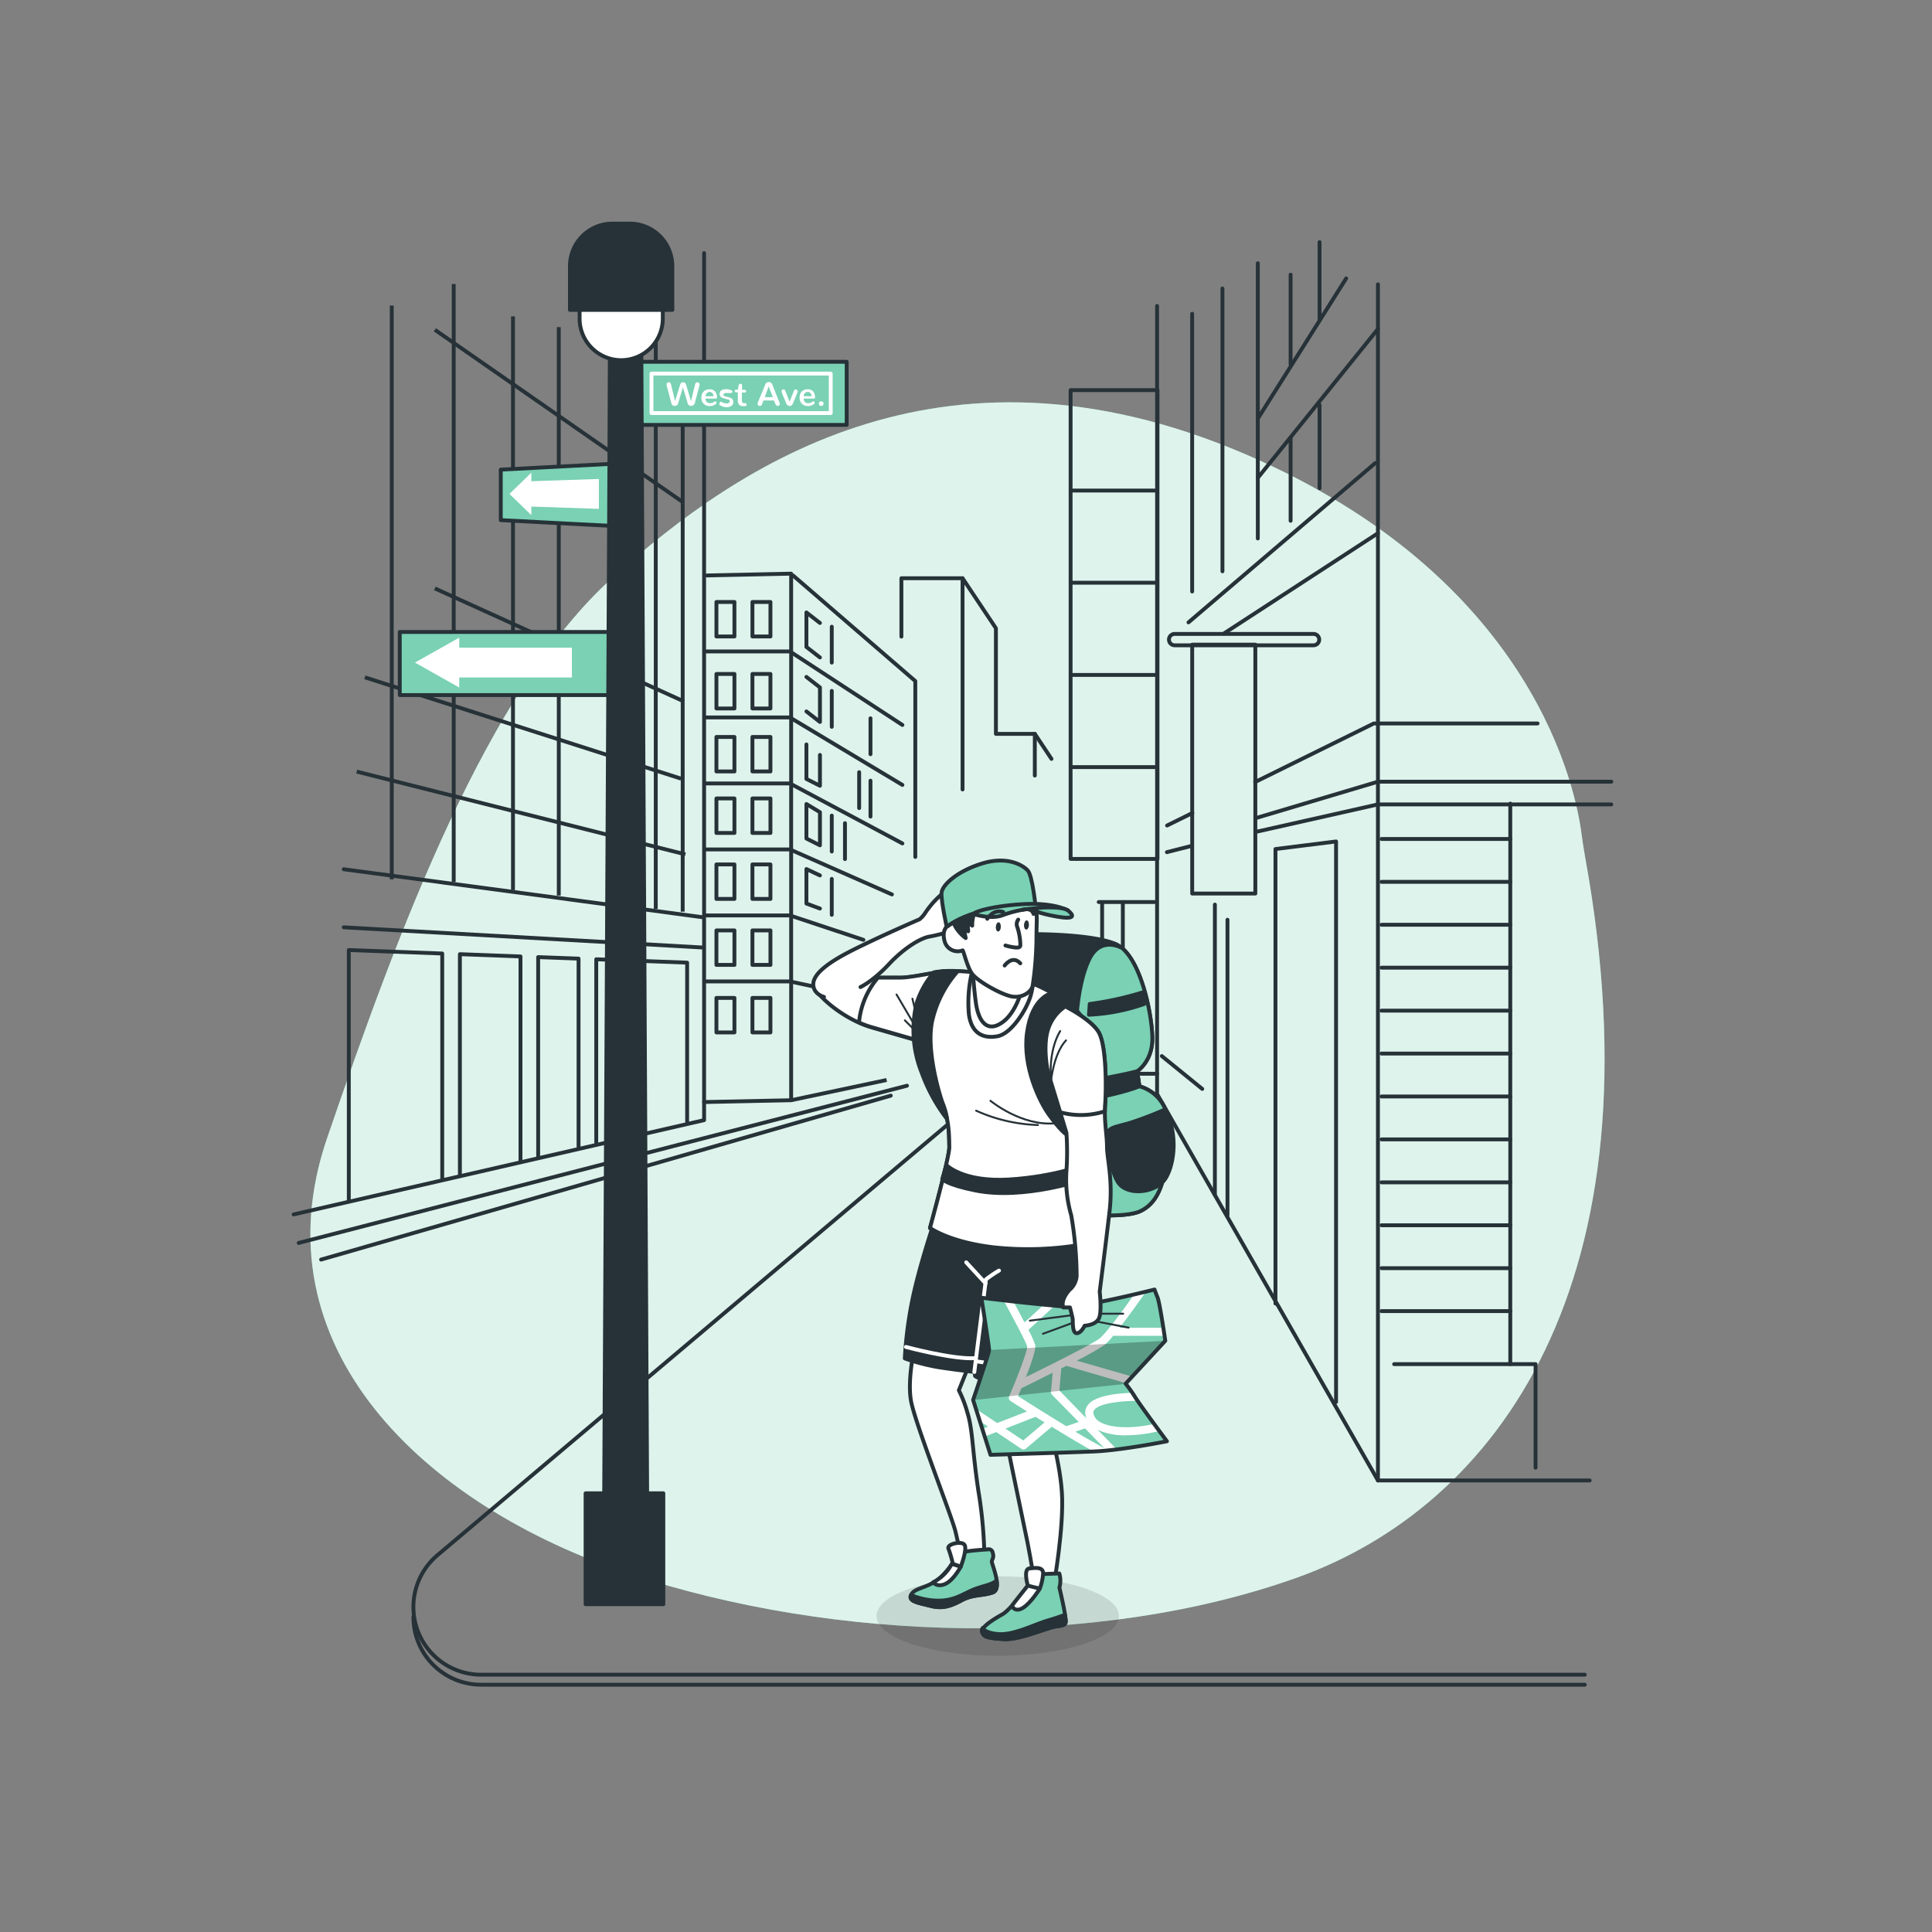 <svg xmlns="http://www.w3.org/2000/svg" xmlns:xlink="http://www.w3.org/1999/xlink" viewBox="0 0 500 500"><rect x="0" y="0" width="500" height="500" fill="#808080" stroke="none"/><defs><clipPath id="freepik--clip-path--inject-83"><path d="M275.5,338.15s-7-.63-13-1.3-8.52-1-8.52-1,2,12.68,2,13.5-4.14,12.95-4.14,12.95l4.5,14.21s19.58-.57,26.78-.87S302,373,302,373s-6.76-9.09-8.23-11.43a31.54,31.54,0,0,0-2.46-3.47L301.58,347s-1.41-9.75-2-11.21-.79-2.06-.79-2.06S279.59,338.57,275.5,338.15Z" style="fill:#7AD1B4;stroke:#263238;stroke-linecap:round;stroke-linejoin:round"></path></clipPath></defs><g id="freepik--background-simple--inject-83"><path d="M410.22,221.77c-.35-2-.66-3.9-.91-5.86-1.45-11.41-12-64.56-83.44-96.8-80.41-36.27-134.74,1-167.34,30.39s-55.41,91.15-73.88,145.06,25,95.08,78.23,112.73,120.61,19.6,172.77,1C387.23,389.85,430.32,332.11,410.22,221.77Z" style="fill:#7AD1B4"></path><path d="M410.22,221.77c-.35-2-.66-3.9-.91-5.86-1.45-11.41-12-64.56-83.44-96.8-80.41-36.27-134.74,1-167.34,30.39s-55.41,91.15-73.88,145.06,25,95.08,78.23,112.73,120.61,19.6,172.77,1C387.23,389.85,430.32,332.11,410.22,221.77Z" style="fill:#fff;opacity:0.75"></path></g><g id="freepik--Buildings--inject-83"><polyline points="299.45 79.17 299.45 283.12 356.61 383.14 411.41 383.14" style="fill:none;stroke:#263238;stroke-linecap:round;stroke-linejoin:round"></polyline><path d="M299.45,277.89H260.82L113.22,402.47a17.54,17.54,0,0,0-.11,26.72h0a17.57,17.57,0,0,0,11.42,4.22H410.14" style="fill:none;stroke:#263238;stroke-linecap:round;stroke-linejoin:round"></path><path d="M107,418.41a17.44,17.44,0,0,0,6.12,13.38h0A17.53,17.53,0,0,0,124.53,436H410.14" style="fill:none;stroke:#263238;stroke-linecap:round;stroke-linejoin:round"></path><line x1="83.1" y1="325.98" x2="230.53" y2="283.55" style="fill:none;stroke:#263238;stroke-linecap:round;stroke-linejoin:round"></line><polyline points="182.22 65.5 182.22 289.89 76 314.29" style="fill:none;stroke:#263238;stroke-linecap:round;stroke-linejoin:round"></polyline><line x1="204.74" y1="284.74" x2="229.46" y2="279.5" style="fill:none;stroke:#263238;stroke-miterlimit:10"></line><polyline points="182.94 148.93 204.75 148.46 204.75 284.74 182.22 285.21" style="fill:none;stroke:#263238;stroke-linecap:round;stroke-linejoin:round"></polyline><polyline points="205.24 148.93 236.88 176.26 236.88 221.77" style="fill:none;stroke:#263238;stroke-linecap:round;stroke-linejoin:round"></polyline><polyline points="233.28 164.75 233.28 149.65 249.11 149.65 249.11 204.31" style="fill:none;stroke:#263238;stroke-linecap:round;stroke-linejoin:round"></polyline><polyline points="249.11 149.65 257.74 162.59 257.74 189.92 267.81 189.92 267.81 200.71" style="fill:none;stroke:#263238;stroke-linecap:round;stroke-linejoin:round"></polyline><line x1="267.81" y1="189.92" x2="272.12" y2="196.4" style="fill:none;stroke:#263238;stroke-linecap:round;stroke-linejoin:round"></line><rect x="277.07" y="100.97" width="22.49" height="121.31" style="fill:none;stroke:#263238;stroke-linecap:round;stroke-linejoin:round"></rect><rect x="308.54" y="166.84" width="16.34" height="64.41" style="fill:none;stroke:#263238;stroke-linecap:round;stroke-linejoin:round"></rect><line x1="316.68" y1="163.99" x2="356.61" y2="138" style="fill:none;stroke:#263238;stroke-linecap:round;stroke-linejoin:round"></line><line x1="355.92" y1="119.84" x2="307.58" y2="161.07" style="fill:none;stroke:#263238;stroke-linecap:round;stroke-linejoin:round"></line><line x1="356.61" y1="85.13" x2="325.52" y2="123.67" style="fill:none;stroke:#263238;stroke-linecap:round;stroke-linejoin:round"></line><line x1="325.15" y1="215.26" x2="356.61" y2="208.18" style="fill:none;stroke:#263238;stroke-linecap:round;stroke-linejoin:round"></line><line x1="301.99" y1="220.54" x2="308.17" y2="218.97" style="fill:none;stroke:#263238;stroke-linecap:round;stroke-linejoin:round"></line><line x1="356.61" y1="383.15" x2="356.61" y2="73.59" style="fill:none;stroke:#263238;stroke-linecap:round;stroke-linejoin:round"></line><line x1="356.61" y1="208.18" x2="417" y2="208.18" style="fill:none;stroke:#263238;stroke-linecap:round;stroke-linejoin:round"></line><line x1="325.15" y1="211.68" x2="356.61" y2="202.3" style="fill:none;stroke:#263238;stroke-linecap:round;stroke-linejoin:round"></line><line x1="356.61" y1="202.3" x2="417" y2="202.3" style="fill:none;stroke:#263238;stroke-linecap:round;stroke-linejoin:round"></line><polyline points="324.84 202.38 355.54 187.23 397.92 187.23" style="fill:none;stroke:#263238;stroke-linecap:round;stroke-linejoin:round"></polyline><line x1="302.04" y1="213.64" x2="308.58" y2="210.41" style="fill:none;stroke:#263238;stroke-linecap:round;stroke-linejoin:round"></line><line x1="277.21" y1="126.95" x2="298.82" y2="126.95" style="fill:none;stroke:#263238;stroke-linecap:round;stroke-linejoin:round"></line><line x1="277.21" y1="150.81" x2="298.82" y2="150.81" style="fill:none;stroke:#263238;stroke-linecap:round;stroke-linejoin:round"></line><line x1="277.21" y1="174.67" x2="298.82" y2="174.67" style="fill:none;stroke:#263238;stroke-linecap:round;stroke-linejoin:round"></line><line x1="277.21" y1="198.52" x2="298.82" y2="198.52" style="fill:none;stroke:#263238;stroke-linecap:round;stroke-linejoin:round"></line><path d="M339.89,167H304a1.47,1.47,0,1,1,0-2.94h35.94a1.47,1.47,0,1,1,0,2.94Z" style="fill:none;stroke:#263238;stroke-miterlimit:10"></path><line x1="308.53" y1="81.2" x2="308.53" y2="153.08" style="fill:none;stroke:#263238;stroke-linecap:round;stroke-linejoin:round"></line><line x1="316.37" y1="74.66" x2="316.37" y2="147.85" style="fill:none;stroke:#263238;stroke-linecap:round;stroke-linejoin:round"></line><line x1="325.52" y1="68.13" x2="325.52" y2="139.35" style="fill:none;stroke:#263238;stroke-linecap:round;stroke-linejoin:round"></line><line x1="325.52" y1="108.34" x2="348.39" y2="72.05" style="fill:none;stroke:#263238;stroke-linecap:round;stroke-linejoin:round"></line><polyline points="182.31 168.59 204.43 168.59 233.54 187.62" style="fill:none;stroke:#263238;stroke-linecap:round;stroke-linejoin:round"></polyline><polyline points="182.31 185.68 204.43 185.68 233.54 203.14" style="fill:none;stroke:#263238;stroke-linecap:round;stroke-linejoin:round"></polyline><polyline points="182.31 202.75 204.43 202.75 233.54 218.28" style="fill:none;stroke:#263238;stroke-linecap:round;stroke-linejoin:round"></polyline><polyline points="182.31 219.83 204.43 219.83 230.83 231.48" style="fill:none;stroke:#263238;stroke-linecap:round;stroke-linejoin:round"></polyline><polyline points="182.31 236.91 204.43 236.91 223.45 243.23" style="fill:none;stroke:#263238;stroke-linecap:round;stroke-linejoin:round"></polyline><polyline points="182.31 253.99 204.43 253.99 210.77 255.35" style="fill:none;stroke:#263238;stroke-linecap:round;stroke-linejoin:round"></polyline><rect x="194.73" y="174.42" width="4.66" height="8.93" style="fill:none;stroke:#263238;stroke-linecap:round;stroke-linejoin:round"></rect><rect x="185.41" y="174.42" width="4.66" height="8.93" style="fill:none;stroke:#263238;stroke-linecap:round;stroke-linejoin:round"></rect><rect x="194.73" y="190.72" width="4.66" height="8.93" style="fill:none;stroke:#263238;stroke-linecap:round;stroke-linejoin:round"></rect><rect x="185.41" y="190.72" width="4.66" height="8.93" style="fill:none;stroke:#263238;stroke-linecap:round;stroke-linejoin:round"></rect><rect x="194.73" y="206.64" width="4.66" height="8.93" style="fill:none;stroke:#263238;stroke-linecap:round;stroke-linejoin:round"></rect><rect x="185.41" y="206.64" width="4.66" height="8.93" style="fill:none;stroke:#263238;stroke-linecap:round;stroke-linejoin:round"></rect><rect x="194.73" y="223.71" width="4.66" height="8.93" style="fill:none;stroke:#263238;stroke-linecap:round;stroke-linejoin:round"></rect><rect x="185.41" y="223.71" width="4.66" height="8.93" style="fill:none;stroke:#263238;stroke-linecap:round;stroke-linejoin:round"></rect><rect x="194.73" y="240.79" width="4.66" height="8.93" style="fill:none;stroke:#263238;stroke-linecap:round;stroke-linejoin:round"></rect><rect x="185.41" y="240.79" width="4.66" height="8.93" style="fill:none;stroke:#263238;stroke-linecap:round;stroke-linejoin:round"></rect><rect x="194.73" y="258.26" width="4.66" height="8.93" style="fill:none;stroke:#263238;stroke-linecap:round;stroke-linejoin:round"></rect><rect x="185.41" y="258.26" width="4.66" height="8.93" style="fill:none;stroke:#263238;stroke-linecap:round;stroke-linejoin:round"></rect><rect x="194.73" y="155.79" width="4.66" height="8.93" style="fill:none;stroke:#263238;stroke-linecap:round;stroke-linejoin:round"></rect><polyline points="212.2 170.15 208.7 167.43 208.7 158.5 212.2 161.22" style="fill:none;stroke:#263238;stroke-linecap:round;stroke-linejoin:round"></polyline><polyline points="208.7 175.19 212.2 177.91 212.2 186.84 208.7 184.12" style="fill:none;stroke:#263238;stroke-linecap:round;stroke-linejoin:round"></polyline><polyline points="212.2 195.38 212.2 203.35 208.7 201.59 208.7 192.66" style="fill:none;stroke:#263238;stroke-linecap:round;stroke-linejoin:round"></polyline><polygon points="212.2 218.77 208.7 217.01 208.7 208.08 212.2 210.2 212.2 218.77" style="fill:none;stroke:#263238;stroke-linecap:round;stroke-linejoin:round"></polygon><polyline points="212.2 235.13 208.7 233.84 208.7 224.91 212.2 226.56" style="fill:none;stroke:#263238;stroke-linecap:round;stroke-linejoin:round"></polyline><rect x="185.41" y="155.79" width="4.66" height="8.93" style="fill:none;stroke:#263238;stroke-linecap:round;stroke-linejoin:round"></rect><polyline points="330.09 337.35 330.09 219.73 345.77 217.77 345.77 362.84" style="fill:none;stroke:#263238;stroke-linecap:round;stroke-linejoin:round"></polyline><line x1="314.41" y1="309.25" x2="314.41" y2="234.11" style="fill:none;stroke:#263238;stroke-linecap:round;stroke-linejoin:round"></line><line x1="317.67" y1="314.48" x2="317.67" y2="238.03" style="fill:none;stroke:#263238;stroke-linecap:round;stroke-linejoin:round"></line><line x1="334.01" y1="113.22" x2="334.01" y2="134.78" style="fill:none;stroke:#263238;stroke-linecap:round;stroke-linejoin:round"></line><line x1="341.5" y1="104.79" x2="341.5" y2="126.35" style="fill:none;stroke:#263238;stroke-linecap:round;stroke-linejoin:round"></line><line x1="334.01" y1="71.09" x2="334.01" y2="94.3" style="fill:none;stroke:#263238;stroke-linecap:round;stroke-linejoin:round"></line><line x1="341.5" y1="62.66" x2="341.5" y2="82.44" style="fill:none;stroke:#263238;stroke-linecap:round;stroke-linejoin:round"></line><line x1="77.3" y1="321.67" x2="234.73" y2="280.98" style="fill:none;stroke:#263238;stroke-linecap:round;stroke-linejoin:round"></line><line x1="88.96" y1="239.99" x2="181.75" y2="245.21" style="fill:none;stroke:#263238;stroke-linecap:round;stroke-linejoin:round"></line><line x1="88.96" y1="224.96" x2="181.75" y2="237.37" style="fill:none;stroke:#263238;stroke-linecap:round;stroke-linejoin:round"></line><polyline points="134.7 300.28 134.7 247.53 119.02 246.94 119.02 303.91" style="fill:none;stroke:#263238;stroke-linecap:round;stroke-linejoin:round"></polyline><polyline points="149.73 296.8 149.73 248.09 139.28 247.7 139.28 299.22" style="fill:none;stroke:#263238;stroke-linecap:round;stroke-linejoin:round"></polyline><polyline points="114.45 304.97 114.45 246.77 90.27 245.87 90.27 310.56" style="fill:none;stroke:#263238;stroke-linecap:round;stroke-linejoin:round"></polyline><polyline points="177.83 290.3 177.83 249.13 154.31 248.26 154.31 295.75" style="fill:none;stroke:#263238;stroke-linecap:round;stroke-linejoin:round"></polyline><line x1="215.26" y1="171.48" x2="215.26" y2="162.19" style="fill:none;stroke:#263238;stroke-linecap:round;stroke-linejoin:round"></line><line x1="215.26" y1="188.1" x2="215.26" y2="178.81" style="fill:none;stroke:#263238;stroke-linecap:round;stroke-linejoin:round"></line><line x1="215.26" y1="220.37" x2="215.26" y2="211.08" style="fill:none;stroke:#263238;stroke-linecap:round;stroke-linejoin:round"></line><line x1="215.26" y1="236.75" x2="215.26" y2="227.46" style="fill:none;stroke:#263238;stroke-linecap:round;stroke-linejoin:round"></line><line x1="218.68" y1="222.33" x2="218.68" y2="213.04" style="fill:none;stroke:#263238;stroke-linecap:round;stroke-linejoin:round"></line><line x1="222.35" y1="209.13" x2="222.35" y2="199.84" style="fill:none;stroke:#263238;stroke-linecap:round;stroke-linejoin:round"></line><line x1="225.28" y1="211.33" x2="225.28" y2="202.04" style="fill:none;stroke:#263238;stroke-linecap:round;stroke-linejoin:round"></line><line x1="225.28" y1="195.19" x2="225.28" y2="185.9" style="fill:none;stroke:#263238;stroke-linecap:round;stroke-linejoin:round"></line><line x1="357.53" y1="217.12" x2="390.86" y2="217.12" style="fill:none;stroke:#263238;stroke-linecap:round;stroke-linejoin:round"></line><line x1="357.53" y1="228.22" x2="390.86" y2="228.22" style="fill:none;stroke:#263238;stroke-linecap:round;stroke-linejoin:round"></line><line x1="357.53" y1="239.33" x2="390.86" y2="239.33" style="fill:none;stroke:#263238;stroke-linecap:round;stroke-linejoin:round"></line><line x1="357.53" y1="250.44" x2="390.86" y2="250.44" style="fill:none;stroke:#263238;stroke-linecap:round;stroke-linejoin:round"></line><line x1="357.53" y1="261.55" x2="390.86" y2="261.55" style="fill:none;stroke:#263238;stroke-linecap:round;stroke-linejoin:round"></line><line x1="357.53" y1="272.66" x2="390.86" y2="272.66" style="fill:none;stroke:#263238;stroke-linecap:round;stroke-linejoin:round"></line><line x1="357.53" y1="283.77" x2="390.86" y2="283.77" style="fill:none;stroke:#263238;stroke-linecap:round;stroke-linejoin:round"></line><line x1="357.53" y1="294.88" x2="390.86" y2="294.88" style="fill:none;stroke:#263238;stroke-linecap:round;stroke-linejoin:round"></line><line x1="357.53" y1="305.99" x2="390.86" y2="305.99" style="fill:none;stroke:#263238;stroke-linecap:round;stroke-linejoin:round"></line><line x1="357.53" y1="317.1" x2="390.86" y2="317.1" style="fill:none;stroke:#263238;stroke-linecap:round;stroke-linejoin:round"></line><line x1="357.53" y1="328.2" x2="390.86" y2="328.2" style="fill:none;stroke:#263238;stroke-linecap:round;stroke-linejoin:round"></line><line x1="357.53" y1="339.31" x2="390.86" y2="339.31" style="fill:none;stroke:#263238;stroke-linecap:round;stroke-linejoin:round"></line><polyline points="390.86 207.97 390.86 353.04 397.4 353.04 397.4 379.83" style="fill:none;stroke:#263238;stroke-linecap:round;stroke-linejoin:round"></polyline><line x1="390.86" y1="353.04" x2="360.8" y2="353.04" style="fill:none;stroke:#263238;stroke-linecap:round;stroke-linejoin:round"></line><line x1="300.68" y1="273.31" x2="311.14" y2="281.81" style="fill:none;stroke:#263238;stroke-linecap:round;stroke-linejoin:round"></line><line x1="298.72" y1="233.45" x2="284.35" y2="233.45" style="fill:none;stroke:#263238;stroke-linecap:round;stroke-linejoin:round"></line><polyline points="285.23 233.69 285.23 245.1 290.59 245.1 290.59 233.86" style="fill:none;stroke:#263238;stroke-linecap:round;stroke-linejoin:round"></polyline><line x1="169.71" y1="235.24" x2="169.71" y2="60.95" style="fill:none;stroke:#263238;stroke-miterlimit:10"></line><line x1="176.68" y1="235.94" x2="176.68" y2="106.96" style="fill:none;stroke:#263238;stroke-miterlimit:10"></line><line x1="157.86" y1="234.54" x2="157.86" y2="78.38" style="fill:none;stroke:#263238;stroke-miterlimit:10"></line><line x1="144.61" y1="231.76" x2="144.61" y2="84.66" style="fill:none;stroke:#263238;stroke-miterlimit:10"></line><line x1="132.76" y1="230.36" x2="132.76" y2="81.87" style="fill:none;stroke:#263238;stroke-miterlimit:10"></line><line x1="117.42" y1="228.27" x2="117.42" y2="73.5" style="fill:none;stroke:#263238;stroke-miterlimit:10"></line><line x1="101.39" y1="227.57" x2="101.39" y2="79.08" style="fill:none;stroke:#263238;stroke-miterlimit:10"></line><line x1="92.32" y1="199.69" x2="177.38" y2="221.11" style="fill:none;stroke:#263238;stroke-miterlimit:10"></line><line x1="94.42" y1="175.29" x2="176.25" y2="201.51" style="fill:none;stroke:#263238;stroke-miterlimit:10"></line><line x1="112.54" y1="152.28" x2="177" y2="181.53" style="fill:none;stroke:#263238;stroke-miterlimit:10"></line><line x1="112.54" y1="85.35" x2="176.62" y2="129.88" style="fill:none;stroke:#263238;stroke-miterlimit:10"></line></g><g id="freepik--Streetlight--inject-83"><polygon points="160.97 136.24 129.6 134.61 129.6 121.54 160.97 119.9 160.97 136.24" style="fill:#7AD1B4;stroke:#263238;stroke-linecap:round;stroke-linejoin:round"></polygon><rect x="161.62" y="93.63" width="57.5" height="16.34" style="fill:#7AD1B4;stroke:#263238;stroke-linecap:round;stroke-linejoin:round"></rect><path d="M179.4,104.88a.87.87,0,0,1-.54.17.92.92,0,0,1-.55-.17.86.86,0,0,1-.34-.5l-1.23-4.13-1.23,4.13a.86.86,0,0,1-.34.5.92.92,0,0,1-.55.17.87.87,0,0,1-.54-.17.79.79,0,0,1-.32-.47l-1.26-4.77a1.37,1.37,0,0,1,0-.16.49.49,0,0,1,.18-.4.64.64,0,0,1,.41-.16.52.52,0,0,1,.34.12.56.56,0,0,1,.2.34l1.08,4.43L176,99.63a1,1,0,0,1,.29-.53.82.82,0,0,1,1,0,1,1,0,0,1,.29.53l1.25,4.18,1.09-4.43a.56.56,0,0,1,.2-.34.52.52,0,0,1,.34-.12.64.64,0,0,1,.41.16.5.5,0,0,1,.18.4,1.37,1.37,0,0,1,0,.16l-1.26,4.77A.79.79,0,0,1,179.4,104.88Z" style="fill:#fff"></path><path d="M181.76,101.81a1.86,1.86,0,0,1,.73-.77,2.06,2.06,0,0,1,1.12-.3,2.33,2.33,0,0,1,.87.16,1.57,1.57,0,0,1,.61.45,2.27,2.27,0,0,1,.35.65,2.45,2.45,0,0,1,.12.78.4.4,0,0,1-.08.27.25.25,0,0,1-.22.1h-2.68a1.11,1.11,0,0,0,1.22,1.19,2,2,0,0,0,1.13-.42.25.25,0,0,1,.16-.06.3.3,0,0,1,.23.11.4.4,0,0,1,.11.27.38.38,0,0,1-.14.29,2.39,2.39,0,0,1-1.56.56,2.21,2.21,0,0,1-1.61-.58,2.17,2.17,0,0,1-.6-1.63A2.37,2.37,0,0,1,181.76,101.81Zm2.89.74a1.38,1.38,0,0,0-.28-.8.86.86,0,0,0-.73-.31.9.9,0,0,0-.74.33,1.3,1.3,0,0,0-.31.78Z" style="fill:#fff"></path><path d="M186.25,104.33a.38.38,0,0,1,.09-.25.33.33,0,0,1,.25-.1.49.49,0,0,1,.22.06l.29.16a2.45,2.45,0,0,0,.37.13,2.07,2.07,0,0,0,.49.07,1.9,1.9,0,0,0,.44-.05.67.67,0,0,0,.33-.18.44.44,0,0,0,.14-.33c0-.24-.2-.41-.59-.5l-.66-.17-.48-.15a2.05,2.05,0,0,1-.38-.16.88.88,0,0,1-.46-.52,1.33,1.33,0,0,1-.06-.42,1,1,0,0,1,.46-.89,2.16,2.16,0,0,1,1.23-.31,3.13,3.13,0,0,1,1.38.31.37.37,0,0,1,.15.57.29.29,0,0,1-.23.1.38.38,0,0,1-.17,0l-.09,0-.13,0-.13,0-.17,0-.16,0-.2,0H188a1.29,1.29,0,0,0-.55.1.36.36,0,0,0-.23.34.34.34,0,0,0,.12.29,1.6,1.6,0,0,0,.48.18l.65.16a2.33,2.33,0,0,1,1,.46,1.06,1.06,0,0,1,.31.81,1.16,1.16,0,0,1-.47,1,2.07,2.07,0,0,1-1.24.34,2.72,2.72,0,0,1-1.66-.49A.32.32,0,0,1,186.25,104.33Z" style="fill:#fff"></path><path d="M191.28,104.73a1.43,1.43,0,0,1-.33-1v-2.19h-.41a.37.37,0,0,1-.28-.1.33.33,0,0,1-.1-.26.33.33,0,0,1,.09-.25.37.37,0,0,1,.28-.1H191l.13-1a.63.63,0,0,1,.16-.37.47.47,0,0,1,.37-.15.37.37,0,0,1,.29.12.65.65,0,0,1,.1.37v1.08h.68a.33.33,0,0,1,.27.1.41.41,0,0,1,.1.27.36.36,0,0,1-.1.25.37.37,0,0,1-.27.09H192v1.93a1.33,1.33,0,0,0,.1.6.36.36,0,0,0,.36.2h.38a.32.32,0,0,1,.27.11.42.42,0,0,1,.1.28.48.48,0,0,1,0,.18.25.25,0,0,1-.11.12l-.15.08a.88.88,0,0,1-.2,0h-.56A1.16,1.16,0,0,1,191.28,104.73Z" style="fill:#fff"></path><path d="M200.28,103.64h-2.7l-.38,1a.61.61,0,0,1-.22.31.57.57,0,0,1-.33.11.59.59,0,0,1-.41-.16.5.5,0,0,1-.17-.38.6.6,0,0,1,0-.22L198,99.66a1.32,1.32,0,0,1,.4-.63,1.06,1.06,0,0,1,1.12,0,1.4,1.4,0,0,1,.41.63l1.85,4.65a.63.63,0,0,1,.05.22.48.48,0,0,1-.18.38.58.58,0,0,1-.74,0,.61.61,0,0,1-.22-.31ZM198.93,100l-1,2.79H200Z" style="fill:#fff"></path><path d="M203.78,104.88a1.76,1.76,0,0,1-.37-.66l-1.13-2.74a.78.78,0,0,1,0-.21.47.47,0,0,1,.15-.35.54.54,0,0,1,.35-.14.44.44,0,0,1,.27.09.55.55,0,0,1,.19.27l1.11,2.83,1.11-2.83a.62.62,0,0,1,.19-.27.44.44,0,0,1,.27-.09.52.52,0,0,1,.35.14.47.47,0,0,1,.15.35.52.52,0,0,1,0,.21l-1.13,2.74a1.76,1.76,0,0,1-.37.66.83.83,0,0,1-1.06,0Z" style="fill:#fff"></path><path d="M207.15,101.81a1.84,1.84,0,0,1,.72-.77,2.12,2.12,0,0,1,1.13-.3,2.41,2.41,0,0,1,.87.16,1.65,1.65,0,0,1,.61.45,2,2,0,0,1,.34.65,2.77,2.77,0,0,1,.13.78.46.46,0,0,1-.08.27.26.26,0,0,1-.23.1H208a1.1,1.1,0,0,0,1.22,1.19,2,2,0,0,0,1.12-.42.27.27,0,0,1,.17-.06.31.31,0,0,1,.23.11.39.39,0,0,1,.1.27.37.37,0,0,1-.13.29,2.39,2.39,0,0,1-1.56.56,2.21,2.21,0,0,1-1.61-.58,2.17,2.17,0,0,1-.6-1.63A2.37,2.37,0,0,1,207.15,101.81Zm2.89.74a1.38,1.38,0,0,0-.28-.8.86.86,0,0,0-.73-.31.92.92,0,0,0-.75.33,1.29,1.29,0,0,0-.3.78Z" style="fill:#fff"></path><path d="M212.1,104.88a.54.54,0,0,1-.17-.42.57.57,0,0,1,.17-.42.6.6,0,0,1,.43-.17.64.64,0,0,1,.44.17.54.54,0,0,1,.17.42.55.55,0,0,1-.17.42.57.57,0,0,1-.44.18A.57.57,0,0,1,212.1,104.88Z" style="fill:#fff"></path><rect x="168.6" y="96.69" width="46.39" height="10.21" style="fill:none;stroke:#fff;stroke-linecap:round;stroke-linejoin:round"></rect><rect x="103.46" y="163.55" width="57.5" height="16.34" style="fill:#7AD1B4;stroke:#263238;stroke-linecap:round;stroke-linejoin:round"></rect><polygon points="148.01 167.61 118.85 167.61 118.85 165.02 107.39 171.47 118.85 177.93 118.85 175.34 148.01 175.34 148.01 167.61" style="fill:#fff"></polygon><polygon points="154.99 123.96 137.51 124.54 137.51 122.33 131.84 127.82 137.51 133.31 137.51 131.1 154.99 131.69 154.99 123.96" style="fill:#fff"></polygon><polygon points="167.5 390.45 156.34 390.45 158.01 61.06 165.83 61.06 167.5 390.45" style="fill:#263238;stroke:#263238;stroke-linecap:round;stroke-linejoin:round"></polygon><rect x="151.55" y="386.46" width="20.12" height="28.71" style="fill:#263238;stroke:#263238;stroke-linecap:round;stroke-linejoin:round"></rect><path d="M150,70.88h21.53V82.44a10.77,10.77,0,0,1-10.76,10.77h0A10.77,10.77,0,0,1,150,82.44Z" style="fill:#fff;stroke:#263238;stroke-linecap:round;stroke-linejoin:round"></path><path d="M158.48,57.87H163a11,11,0,0,1,11,11V80.2a0,0,0,0,1,0,0H147.5a0,0,0,0,1,0,0V68.85A11,11,0,0,1,158.48,57.87Z" style="fill:#263238;stroke:#263238;stroke-linecap:round;stroke-linejoin:round"></path></g><g id="freepik--Character--inject-83"><ellipse cx="258.21" cy="418.22" rx="31.37" ry="10.29" style="opacity:0.11"></ellipse><path d="M267,241.75s14.84-.14,21.46,2.44,9.66,18.32,9.74,24.44-3.94,8.61-3.94,8.61l.59,3.89a10.15,10.15,0,0,1,7.43,10.66c-.3,8.88-.47,18.46-7.16,21.64s-36.25-.71-40.8-7.68,4.14-18.54,2.15-29.68-4-22.11-3.39-30.09S267,241.75,267,241.75Z" style="fill:#263238;stroke:#263238;stroke-linecap:round;stroke-linejoin:round"></path><path d="M302.31,291.79a10.15,10.15,0,0,0-7.43-10.66l-.59-3.89s4-2.5,3.94-8.61c-.07-5.6-2.63-19.29-8.15-23.53l-.09.07s-5.21-2.83-8.08,3.07-3.79,16.13-3.37,22.45-2.2,20.61-3.24,30.13c-.65,5.89,1.41,10.51,5.17,13.41,6.43.59,12.17.4,14.68-.8C301.84,310.25,302,300.67,302.31,291.79Z" style="fill:#7AD1B4;stroke:#263238;stroke-linecap:round;stroke-linejoin:round"></path><path d="M295.71,256.83a83.32,83.32,0,0,1-13.69,3l-.2,2.78a50,50,0,0,0,14.29-2.78Z" style="fill:#263238;stroke:#263238;stroke-linecap:round;stroke-linejoin:round"></path><path d="M301.62,287.08a90.46,90.46,0,0,1-9.08,3.49c-4,1.19-6,1.19-5.76,3.18s.4,10.92,3.57,13.3,9.22,1.17,11.27-2.05C303.55,302,305.21,294.52,301.62,287.08Z" style="fill:#263238;stroke:#263238;stroke-linecap:round;stroke-linejoin:round"></path><path d="M294.29,277.24s-6.59,1.79-21.4,3.86l.17,4.9s15.34-2.2,21.82-4.87Z" style="fill:#263238;stroke:#263238;stroke-linecap:round;stroke-linejoin:round"></path><path d="M236.76,348.46s-2,8.4-1,14.06,10.57,29.91,11.51,33.82,1.7,7.8,1.7,7.8l5.8-.62A114.47,114.47,0,0,0,253.23,386c-1.65-10.94-1.46-16-2.88-20.45a31.09,31.09,0,0,0-2.2-5.74l3-7.47Z" style="fill:#fff;stroke:#263238;stroke-linecap:round;stroke-linejoin:round"></path><path d="M259.84,355s-1.16,6.37-.87,9.54,5.89,29.4,6.92,34.53,1.84,10.61,1.84,10.61l5,.54s2.66-15,2.09-23.94-4.25-20.72-4.25-20.72l5.21-11.67Z" style="fill:#fff;stroke:#263238;stroke-linecap:round;stroke-linejoin:round"></path><path d="M241.63,316.68s-3.7,11-5.47,19.52a104.1,104.1,0,0,0-2,15.36,54.14,54.14,0,0,0,8.52,2.24c4.12.65,9.52,1.27,9.52,1.27l.15,1.05s2.18,1.9,11.46,1.65a147.9,147.9,0,0,0,16.89-1.44s.82-24,.07-28a70.75,70.75,0,0,1-1-7.25s-11.81.07-23-.74S241.63,316.68,241.63,316.68Z" style="fill:#263238;stroke:#263238;stroke-linecap:round;stroke-linejoin:round"></path><path d="M234.46,348.59s12.23,3.29,17.88,2.9" style="fill:none;stroke:#fff;stroke-linecap:round;stroke-linejoin:round"></path><path d="M252.6,352.28s14.86,2.89,28.14-.53" style="fill:none;stroke:#fff;stroke-linecap:round;stroke-linejoin:round"></path><path d="M252.15,355.07l3-23.94a27.49,27.49,0,0,1,3.39-2.3" style="fill:none;stroke:#fff;stroke-linecap:round;stroke-linejoin:round"></path><line x1="255.08" y1="332.14" x2="250.05" y2="326.69" style="fill:none;stroke:#fff;stroke-linecap:round;stroke-linejoin:round"></line><path d="M255.46,252s-8.42-1-11.36-.59-8.73,1.69-11.17,1.63-11.06.13-14.53-.12-8.6-.16-7.63,2.47,7.76,8.47,14.83,10.5l11.4,3.27s4.49,11.85,6.62,16.07,2,9.11,2.06,11.67-5,20.93-5,20.93,4.86,3.61,16.27,5a83.08,83.08,0,0,0,21.92-.5,6.71,6.71,0,0,0,1.64-.23s.33-15.68.32-28.36,3.41-21.28-1.12-29.41-15.84-11-19-11.85A14.07,14.07,0,0,0,255.46,252Z" style="fill:#fff;stroke:#263238;stroke-linecap:round;stroke-linejoin:round"></path><path d="M260.66,252.46a14.07,14.07,0,0,0-5.2-.5s-8.42-1-11.36-.59-8.73,1.69-11.17,1.63c-1.05,0-3.26,0-5.71,0a20.79,20.79,0,0,0-4.91,11.62,25.07,25.07,0,0,0,3.29,1.22l11.4,3.27s4.49,11.85,6.62,16.07,2,9.11,2.06,11.67-5,20.93-5,20.93,4.86,3.61,16.27,5a83.08,83.08,0,0,0,21.92-.5,6.71,6.71,0,0,0,1.64-.23s.33-15.68.32-28.36,3.41-21.28-1.12-29.41S263.86,253.27,260.66,252.46Z" style="fill:#fff;stroke:#263238;stroke-linecap:round;stroke-linejoin:round"></path><path d="M251.48,251.87a34,34,0,0,0-.72,10.73c.7,4.88,3.72,6.27,7.43,5.57s7.66-7.19,8.59-10.67.69-4.64-3.48-5.57S253.59,248.32,251.48,251.87Z" style="fill:none;stroke:#263238;stroke-linecap:round;stroke-linejoin:round"></path><polyline points="232.02 257.37 238.5 268.39 234.18 264.07" style="fill:none;stroke:#263238;stroke-linecap:round;stroke-linejoin:round;stroke-width:0.5px"></polyline><line x1="238.5" y1="268.39" x2="236.13" y2="258.45" style="fill:none;stroke:#263238;stroke-linecap:round;stroke-linejoin:round;stroke-width:0.5px"></line><path d="M256.33,284.88s8.13,6.74,16.95,5.81" style="fill:none;stroke:#263238;stroke-linecap:round;stroke-linejoin:round;stroke-width:0.5px"></path><path d="M252.62,287.44a41.88,41.88,0,0,0,16,3.71" style="fill:none;stroke:#263238;stroke-linecap:round;stroke-linejoin:round;stroke-width:0.5px"></path><path d="M244.93,301.52s4.3,4.48,16.28,3.73,19.62-3.9,19.62-3.9l-.05,3.82s-15.68,5.46-28.34,2.92c-7.52-1.51-8.59-2.94-8.59-2.94Z" style="fill:#263238;stroke:#263238;stroke-linecap:round;stroke-linejoin:round"></path><path d="M222.69,255.45s3.11-1.39,7.38-5.94,8.48-6.8,10.47-7.12a40.24,40.24,0,0,0,6.38-1.73c.6-.31,3.3-.8,4.24-2.59s-.85-1-1.9-.95-.14-1.16,1-2.47,3.8-4.47,3.47-6.23-2.84-.79-6.79,1-6.53,5.43-7.44,6.75a6.91,6.91,0,0,1-1.52,1.74s-9.31,4-16.76,7.7-10.79,6.62-10.74,9.17,2.77,3.22,2.77,3.22" style="fill:#fff;stroke:#263238;stroke-linecap:round;stroke-linejoin:round"></path><path d="M251.69,250.17s.25,4.81.86,9.3,2.68,7.89,6.63,5.27,5.36-9,5.36-9A27,27,0,0,1,251.69,250.17Z" style="fill:none;stroke:#263238;stroke-linecap:round;stroke-linejoin:round"></path><path d="M245,239.85s-1.36,1.1-.46,4a3.5,3.5,0,0,0,4.55,2.12c.19-.33,1.08,3.93,2.39,5.91s7.64,5.51,10.34,6,5-1.09,5.42-2.69a87.44,87.44,0,0,0,1-12.75c0-4.28.35-6.05-.46-7.82s-2.34-3.16-7.6-3.63-8.41,1.44-11,3.3a4.3,4.3,0,0,0-2.1,4.21Z" style="fill:#fff;stroke:#263238;stroke-linecap:round;stroke-linejoin:round"></path><path d="M246.71,238.61a8.09,8.09,0,0,0,1.61,2.68,9.13,9.13,0,0,0,1.6,1.48l-.5-2.51,1.14.76a14.7,14.7,0,0,0-.14-1.63c-.11-.78,1.19.17,1.19.17a8.3,8.3,0,0,1,.47-3,4.7,4.7,0,0,1,.77-1.23S247.42,237.2,246.71,238.61Z" style="fill:#263238;stroke:#263238;stroke-linecap:round;stroke-linejoin:round"></path><path d="M245,239.85s8-6.69,23.08-4.57c0,0-.83-8.61-2.1-10s-5.36-3.82-11.84-1.81-10.32,5.58-10.47,7.62S245,239.85,245,239.85Z" style="fill:#7AD1B4;stroke:#263238;stroke-linecap:round;stroke-linejoin:round"></path><path d="M252.08,236.6s4.09,1.33,7.16.35a28.51,28.51,0,0,1,12.19-1.85c5.7.41,4.92.53,4.92.53s-3.19-2-11-1.66S251.61,236,252.08,236.6Z" style="fill:#7AD1B4;stroke:#263238;stroke-linecap:round;stroke-linejoin:round"></path><path d="M267,235.37s1.64,1,6.54,1.85,4.39-.37,2.85-1.59S267.43,234.81,267,235.37Z" style="fill:#7AD1B4;stroke:#263238;stroke-linecap:round;stroke-linejoin:round"></path><path d="M263.52,238a1.91,1.91,0,0,0-.23,1.95,16.11,16.11,0,0,1,.78,4.59c0,.34-.06.77-1.25.68a14.18,14.18,0,0,1-2.61-.53" style="fill:none;stroke:#263238;stroke-linecap:round;stroke-linejoin:round"></path><path d="M259,239.93c0,.66-.37,1.17-.72,1.14s-.6-.58-.56-1.23.38-1.18.73-1.15S259.07,239.27,259,239.93Z" style="fill:#263238"></path><path d="M266.28,239.43c0,.66-.37,1.17-.72,1.14s-.6-.58-.55-1.23.37-1.17.72-1.15S266.33,238.77,266.28,239.43Z" style="fill:#263238"></path><path d="M255.5,237.79s1.55-2.64,4.14-1.75" style="fill:none;stroke:#263238;stroke-linecap:round;stroke-linejoin:round"></path><path d="M264.56,235.46s2.37-.77,2.92,1.06" style="fill:#fff;stroke:#263238;stroke-linecap:round;stroke-linejoin:round"></path><path d="M260,249.88s2-2.83,4.05-.57" style="fill:none;stroke:#263238;stroke-linecap:round;stroke-linejoin:round"></path><path d="M272.32,257s-5.24.77-6.54,10.31c-1.19,8.7,3.26,17.89,5.78,21.31s4.36,5.41,5.62,5.5,2.54.19,3.87-7,4.4-12.76,1.41-19.35S277.74,260.42,272.32,257Z" style="fill:#263238;stroke:#263238;stroke-linecap:round;stroke-linejoin:round"></path><path d="M247.75,251.49a28.87,28.87,0,0,0-6.3,11.92c-2.19,7.83,2.05,21.11,2.65,22.42a19.49,19.49,0,0,1,1,3.78,44.26,44.26,0,0,1-6.54-11.93,29.72,29.72,0,0,1-1.35-18.05,22.89,22.89,0,0,1,4.51-8A19.6,19.6,0,0,1,247.75,251.49Z" style="fill:#263238;stroke:#263238;stroke-linecap:round;stroke-linejoin:round"></path><path d="M274.15,407.22s-6.82.16-7.49.48-.66,2.66-.66,2.66-4.37,6.2-6.6,7.44-5.68,3.36-5.21,4.61,1.2,1.48,5.46,1.79,11.24-3,13.88-3.32,2.38-.67,2.15-2.64-1.51-7.38-1.51-7.38A6.47,6.47,0,0,0,274.15,407.22Z" style="fill:#7AD1B4;stroke:#263238;stroke-linecap:round;stroke-linejoin:round"></path><path d="M266,410.36s-1.27-4.29.41-4.45,3.48-.4,3.55,1.19a13.31,13.31,0,0,1-.85,4S266.87,411.16,266,410.36Z" style="fill:#fff;stroke:#263238;stroke-linecap:round;stroke-linejoin:round"></path><path d="M269.11,411.14s-2.22,3.57-4.27,4.91-3-.22-2.85-.58,4-5.11,4-5.11Z" style="fill:#fff;stroke:#263238;stroke-linecap:round;stroke-linejoin:round"></path><path d="M258.44,422.9c-3-.22-3.88-1.12-4.15-1.56a1.3,1.3,0,0,0-.1,1.07c.47,1.24,1.2,1.48,5.46,1.79s11.24-3,13.88-3.32,2.38-.67,2.15-2.64c0-.1,0-.22-.05-.34-1.13.43-2.78,1-4.51,1.5C268,420.29,262.43,423.19,258.44,422.9Z" style="fill:#263238;stroke:#263238;stroke-linecap:round;stroke-linejoin:round"></path><path d="M255.49,401s-6.74.34-7.35,1.14-2.88,4.92-5.82,6.94-5.64,1.92-6.51,3.63,1.81,2.09,5,2.88,5.21.1,8.12-1.46,5.4-1.1,8-2-.3-7.39-.25-8,.63-1,.25-2.21A1.08,1.08,0,0,0,255.49,401Z" style="fill:#7AD1B4;stroke:#263238;stroke-linecap:round;stroke-linejoin:round"></path><path d="M256.92,412.12c1.06-.38,1.19-1.68,1-3.13-1.18,1.2-3.81,1.46-6.17,2.47-2.79,1.2-4.87,2.82-9.06,2.79a18.87,18.87,0,0,1-6.91-1.45c-.75,1.64,1.88,2,5,2.81s5.21.1,8.12-1.46S254.34,413.05,256.92,412.12Z" style="fill:#263238;stroke:#263238;stroke-linecap:round;stroke-linejoin:round"></path><path d="M246.64,404.75s-.72-2.85-1.2-4,3.7-2.15,4.26-.81-1.06,5.52-1.06,5.52Z" style="fill:#fff;stroke:#263238;stroke-linecap:round;stroke-linejoin:round"></path><path d="M248.64,405.46s-1.84,3.5-4,4.46-3.14-.42-3.14-.42a11.19,11.19,0,0,0,4.82-4.77Z" style="fill:#fff;stroke:#263238;stroke-linecap:round;stroke-linejoin:round"></path><path d="M275.5,338.15s-7-.63-13-1.3-8.52-1-8.52-1,2,12.68,2,13.5-4.14,12.95-4.14,12.95l4.5,14.21s19.58-.57,26.78-.87S302,373,302,373s-6.76-9.09-8.23-11.43a31.54,31.54,0,0,0-2.46-3.47L301.58,347s-1.41-9.75-2-11.21-.79-2.06-.79-2.06S279.59,338.57,275.5,338.15Z" style="fill:#7AD1B4"></path><g style="clip-path:url(#freepik--clip-path--inject-83)"><path d="M288.08,345.7h13.31c-.09-.57-.2-1.29-.32-2.08H289.76c2.49-3.21,5.35-7.23,6.84-9.36l-3.08.73c-3,4.29-7.41,10.2-8.93,11.39-1.76,1.39-12.82,6.92-19.08,10,1.42-3.63,2.64-7.22,2.4-8.31a28.88,28.88,0,0,0-1.75-3.9l6.79-6.26-2.8-.26-5,4.59c-1-1.86-2-3.83-2.89-5.41l-2.54-.29c2.66,4.87,5.92,11,6.12,11.94.08,1.07-2.35,7.5-4.65,12.84a1,1,0,0,0,.39,1.3l4.2,2.66-7.71,3-5.51-3.68,1,3.18,2.13,1.43-1.5.58.64,2,3-1.17,6.47,4.31a1,1,0,0,0,1.25-.07l6.64-5.62c3.74,2.3,7.76,4.71,10.83,6.4h.1c1.78-.08,3.84-.28,5.92-.53l-4.94-5.06a16.8,16.8,0,0,0,7.41,1.4,36.11,36.11,0,0,0,8.55-1.11c-.42-.56-.87-1.18-1.34-1.83-5.57,1.25-11.08,1.15-13.9-.43a3.39,3.39,0,0,1-1.84-2.22,1.14,1.14,0,0,1,.27-1.05c1.44-1.69,6.93-2.26,11.18-2.28-.26-.38-.48-.7-.63-.95-.26-.42-.5-.78-.73-1.12-3.82.11-9.44.68-11.41,3a3.24,3.24,0,0,0-.73,2.83,5.07,5.07,0,0,0,.25.78l-7-7.2.47-5.72,1.33-.67L291.51,358l1.58-1.72-14.43-4.15a66.84,66.84,0,0,0,7.22-4.08A16.58,16.58,0,0,0,288.08,345.7Zm-23.27,27.09-4.6-3.07,7.79-3.05,2.33,1.45Zm21,2c-1.89-1-4.58-2.52-7.51-4.27l2.5-.85ZM279.17,368l-3.21,1.1c-4.64-2.82-9.48-5.86-12.49-7.79.28-.64.57-1.33.87-2.05,1-.47,4.3-2.1,8.09-4L272,360.2a1.05,1.05,0,0,0,.3.81Z" style="fill:#fff"></path><path d="M301.58,347,256,349.38c-.06.82-4.14,12.95-4.14,12.95l39.5-4.19Z" style="opacity:0.26"></path><line x1="277.3" y1="340.39" x2="266.52" y2="341.79" style="fill:none;stroke:#263238;stroke-linecap:round;stroke-linejoin:round;stroke-width:0.5px"></line><line x1="277.5" y1="342.39" x2="269.92" y2="345.18" style="fill:none;stroke:#263238;stroke-linecap:round;stroke-linejoin:round;stroke-width:0.5px"></line><line x1="283.69" y1="341.99" x2="292.08" y2="343.59" style="fill:none;stroke:#263238;stroke-linecap:round;stroke-linejoin:round;stroke-width:0.5px"></line><line x1="284.49" y1="339.99" x2="290.68" y2="339.99" style="fill:none;stroke:#263238;stroke-linecap:round;stroke-linejoin:round;stroke-width:0.5px"></line></g><path d="M275.5,338.15s-7-.63-13-1.3-8.52-1-8.52-1,2,12.68,2,13.5-4.14,12.95-4.14,12.95l4.5,14.21s19.58-.57,26.78-.87S302,373,302,373s-6.76-9.09-8.23-11.43a31.54,31.54,0,0,0-2.46-3.47L301.58,347s-1.41-9.75-2-11.21-.79-2.06-.79-2.06S279.59,338.57,275.5,338.15Z" style="fill:none;stroke:#263238;stroke-linecap:round;stroke-linejoin:round"></path><path d="M286.49,296.79c0-3.13-.79-6.66-.48-11s.32-15.49-1.76-18.77-8.55-6.53-8.55-6.53a11.22,11.22,0,0,0-4.65,6.61c-1.14,4.55.17,10.43.17,10.43s4.67,15.28,4.77,15.63a72.82,72.82,0,0,1,0,9.95,33.42,33.42,0,0,0,1.25,11.44,95.44,95.44,0,0,1,1.4,15.73,5.27,5.27,0,0,1-1.88,3.57c-.88,1-2.17,2.85-1.6,4.51h1.74s.63,2.37.71,3-.15,3.58,1,3.66,2.1-1.93,2.1-1.93,3-.13,3.74-2,.15-6.82.15-6.82,1.61-12.62,2.55-20.77S286.49,299.91,286.49,296.79Z" style="fill:#fff;stroke:#263238;stroke-linecap:round;stroke-linejoin:round"></path><path d="M275.7,260.46a11.22,11.22,0,0,0-4.65,6.61c-1.14,4.55.17,10.43.17,10.43s1.78,5.82,3.16,10.35a20.3,20.3,0,0,0,11.56-.25c0-.6,0-1.21.07-1.84.32-4.38.32-15.49-1.76-18.77S275.7,260.46,275.7,260.46Z" style="fill:#fff;stroke:#263238;stroke-linecap:round;stroke-linejoin:round"></path><path d="M275.88,269.25c-3.24,3.46-3.89,10.59-3.89,10.59s-.86-7.56,2.38-13" style="fill:none;stroke:#263238;stroke-linecap:round;stroke-linejoin:round;stroke-width:0.5px"></path></g></svg>
